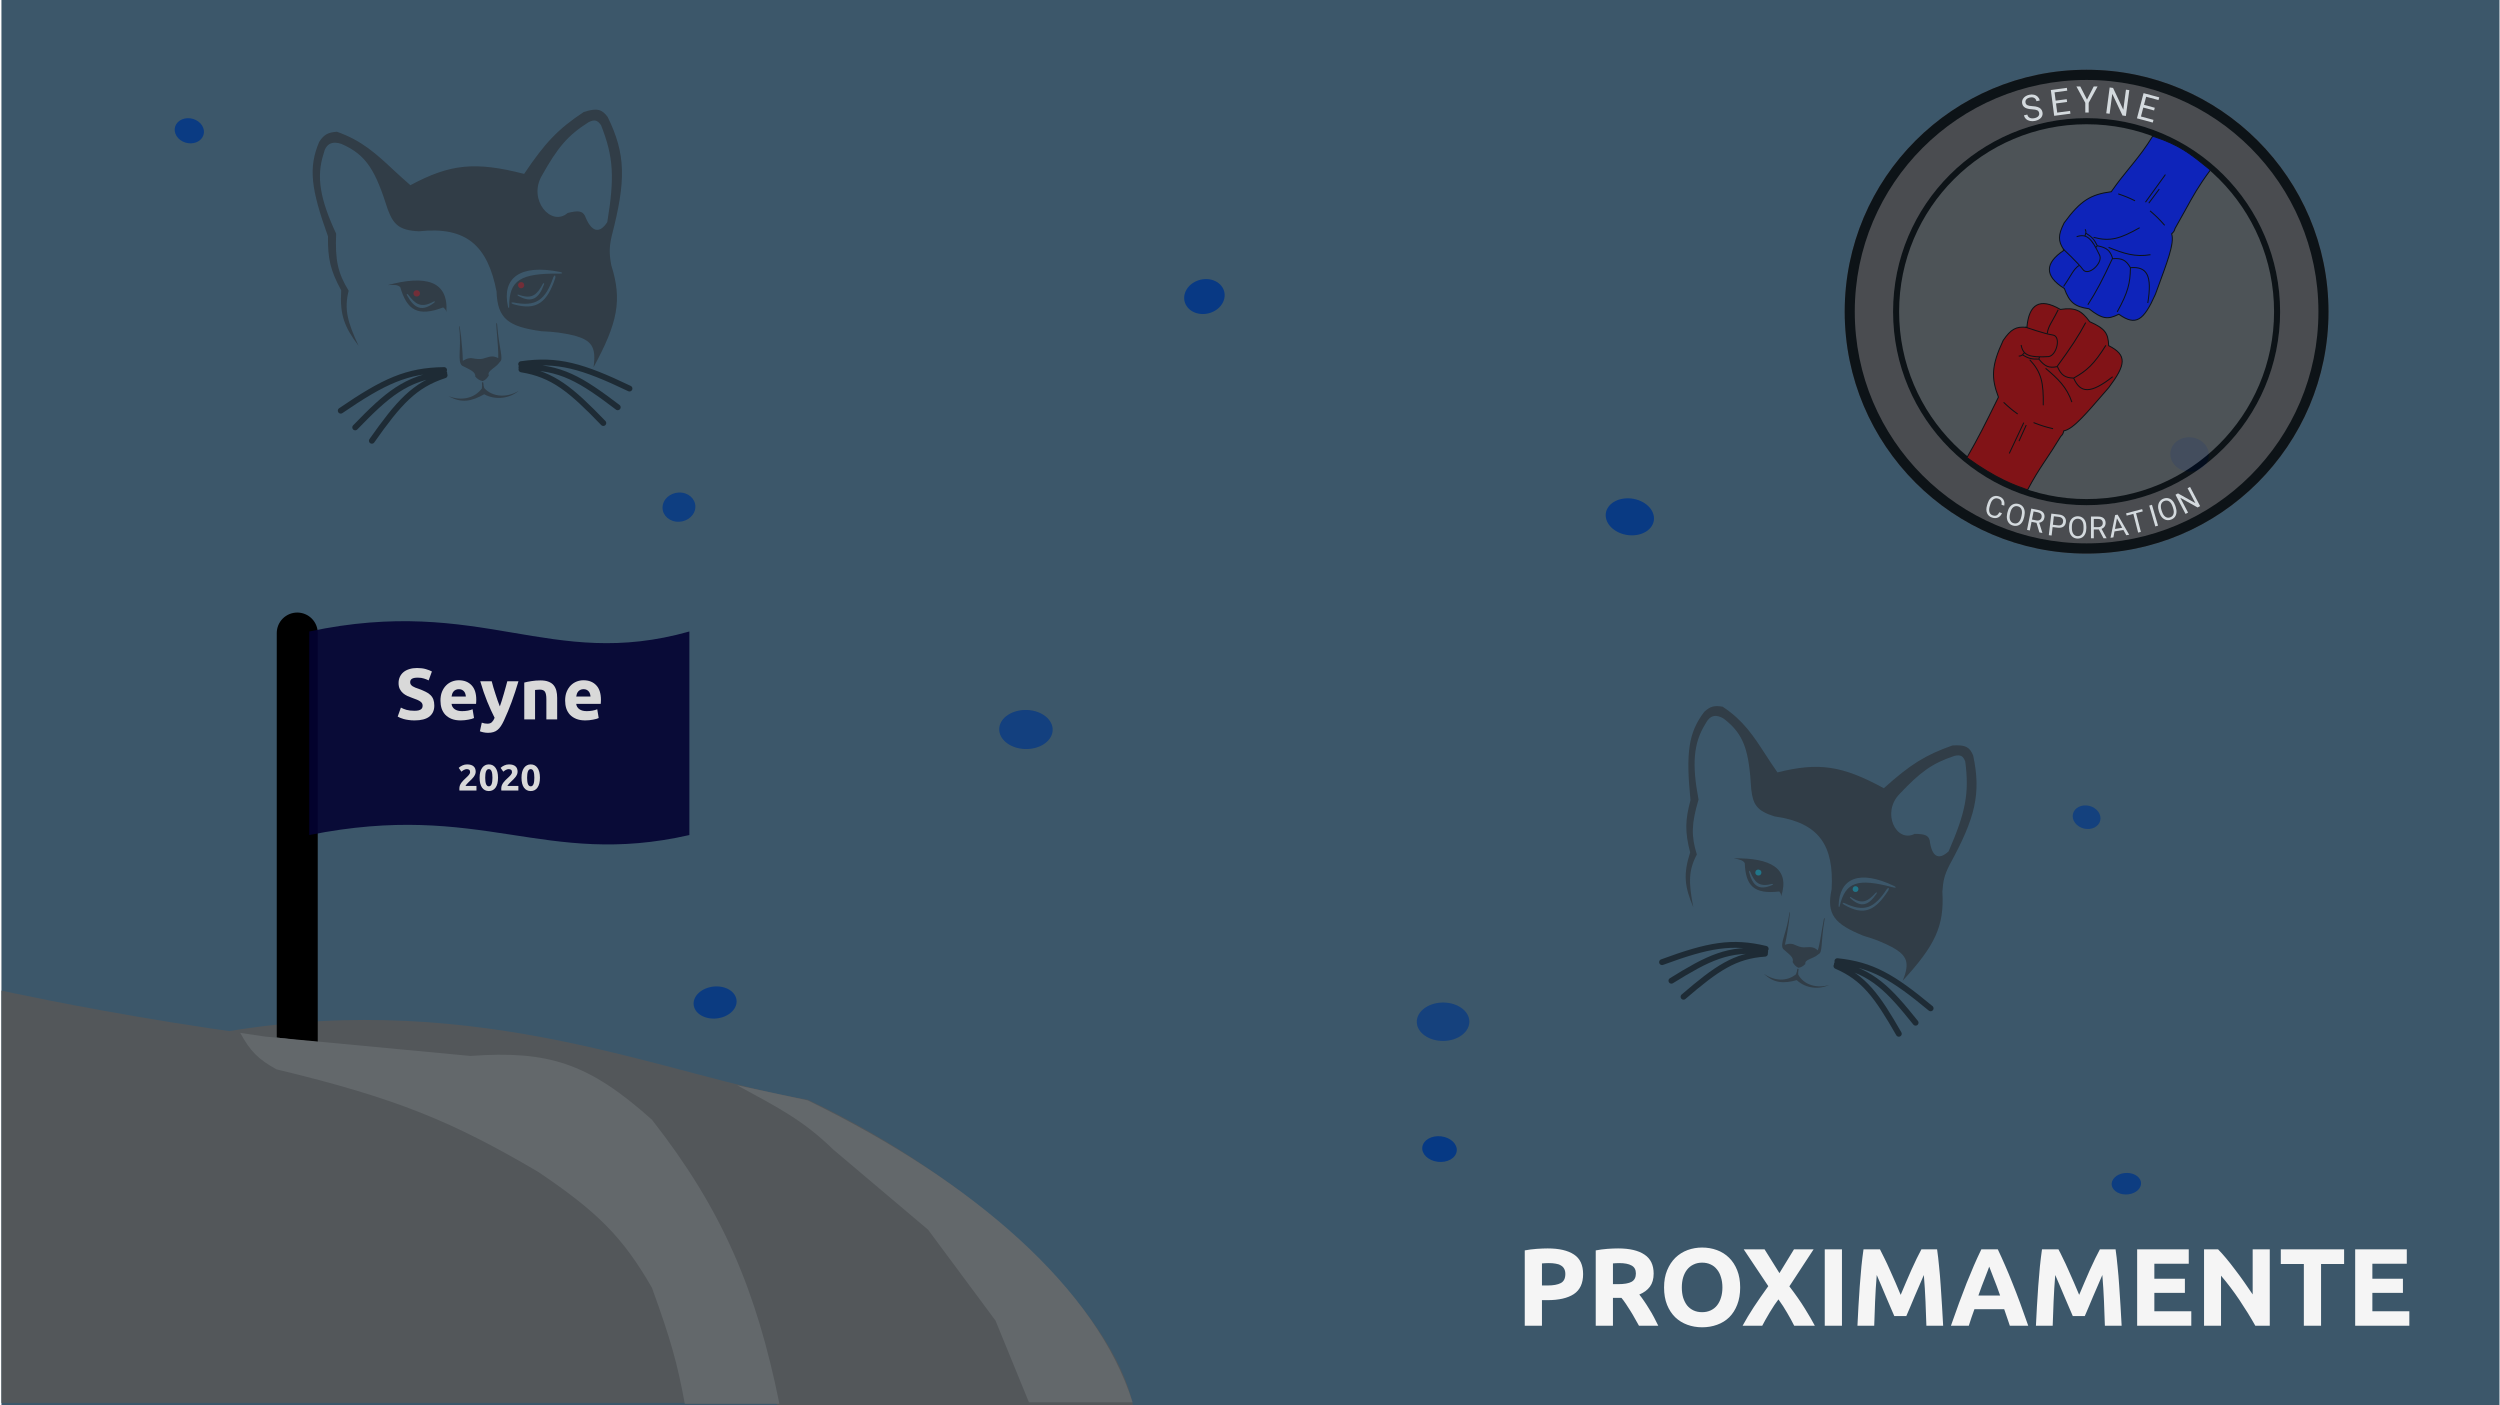 <svg width="1281" height="720" viewBox="0 0 1281 720" fill="none" xmlns="http://www.w3.org/2000/svg">
<g clip-path="url(#clip0)">
<rect width="1280" height="720" transform="translate(0.737)" fill="#3C576A"/>
<g opacity="0.91" filter="url(#filter0_d)">
<ellipse rx="6.928" ry="7.072" transform="matrix(-0.533 -0.846 0.924 -0.381 97.009 63.008)" fill="#053885"/>
</g>
<g opacity="0.95" filter="url(#filter1_d)">
<ellipse rx="9.537" ry="9.849" transform="matrix(-0.499 0.866 -0.936 -0.353 617.146 147.954)" fill="#053885"/>
</g>
<g opacity="0.86" filter="url(#filter2_d)">
<ellipse rx="8.871" ry="9.828" transform="matrix(0.15 0.989 -0.995 0.099 1121.94 228.87)" fill="#053885"/>
</g>
<g opacity="0.83" filter="url(#filter3_d)">
<ellipse rx="7.58" ry="8.342" transform="matrix(0.213 -0.977 0.99 0.141 347.897 255.861)" fill="#053885"/>
</g>
<g opacity="0.75" filter="url(#filter4_d)">
<ellipse rx="13.698" ry="10.018" transform="matrix(0.999 0.042 -0.065 0.998 525.691 369.795)" fill="#053885"/>
</g>
<g opacity="0.94" filter="url(#filter5_d)">
<ellipse rx="12.136" ry="9.803" transform="matrix(0.912 0.409 -0.565 0.825 835.13 260.823)" fill="#053885"/>
</g>
<g opacity="0.88" filter="url(#filter6_d)">
<ellipse rx="10.922" ry="8.391" transform="matrix(-0.959 0.283 -0.41 -0.912 366.417 509.682)" fill="#053885"/>
</g>
<g opacity="0.71" filter="url(#filter7_d)">
<ellipse rx="13.472" ry="9.842" transform="matrix(1 -0.014 0.022 1 739.427 519.54)" fill="#053885"/>
</g>
<g opacity="0.73" filter="url(#filter8_d)">
<ellipse rx="6.623" ry="6.594" transform="matrix(0.596 0.803 -0.899 0.437 1069.17 414.738)" fill="#053885"/>
</g>
<g opacity="0.74" filter="url(#filter9_d)">
<ellipse rx="10.554" ry="9.735" transform="matrix(0.744 0.669 -0.808 0.589 371.086 661.524)" fill="#053885"/>
</g>
<g opacity="0.98" filter="url(#filter10_d)">
<ellipse rx="8.778" ry="6.712" transform="matrix(-0.963 -0.268 0.391 -0.92 737.609 584.789)" fill="#053885"/>
</g>
<g opacity="0.85" filter="url(#filter11_d)">
<ellipse rx="7.517" ry="5.55" transform="matrix(-0.992 0.127 -0.192 -0.981 1089.55 602.529)" fill="#053885"/>
</g>
<path d="M413.943 563.521C343.099 551.844 247.344 506.69 116.555 528.488C248.901 596.218 313.516 613.345 398.373 720L580.543 720C570.422 672.511 502.812 605.634 413.943 563.521Z" fill="#53575A"/>
<path d="M152.311 324.369L152.311 578.216" stroke="black" stroke-width="21" stroke-linecap="round"/>
<path d="M0.737 507.566C0.737 507.566 147.885 540.316 260.566 540.316C368.203 540.316 399.444 718.872 399.444 718.872H0.737V507.566Z" fill="#53575A"/>
<path d="M399.371 719.313H350.889C347.252 699.336 343.779 686.551 334.055 659.841C318.88 633.466 305.679 620.659 275.8 600.491C232.159 574.852 203.69 562.822 141.695 547.936C132.395 542.816 128.304 538.751 123.106 529.258L136.001 531.162L240.97 541.065C281 538.205 301.548 544.65 334.055 573.744C370.35 620.057 387.611 661.267 399.371 719.313Z" fill="#63686B"/>
<path d="M353.237 323.573C281.755 343.778 246.953 304.788 158.465 323.573L158.465 427.879C246.953 410.083 278.588 444.854 353.237 427.879V323.573Z" fill="#040332" fill-opacity="0.9"/>
<path d="M212.396 364.203C213.213 364.203 213.882 364.141 214.402 364.017C214.947 363.869 215.38 363.683 215.702 363.46C216.024 363.213 216.247 362.928 216.371 362.606C216.495 362.284 216.556 361.925 216.556 361.529C216.556 360.687 216.16 359.993 215.368 359.449C214.575 358.879 213.213 358.272 211.282 357.629C210.44 357.331 209.598 356.997 208.756 356.626C207.914 356.23 207.159 355.747 206.49 355.177C205.822 354.583 205.277 353.877 204.856 353.06C204.435 352.218 204.225 351.203 204.225 350.014C204.225 348.825 204.447 347.761 204.893 346.82C205.339 345.854 205.97 345.037 206.787 344.368C207.605 343.7 208.595 343.192 209.759 342.845C210.923 342.474 212.235 342.288 213.696 342.288C215.43 342.288 216.928 342.474 218.191 342.845C219.454 343.217 220.494 343.625 221.311 344.071L219.639 348.64C218.921 348.268 218.117 347.946 217.225 347.674C216.358 347.377 215.306 347.228 214.068 347.228C212.681 347.228 211.678 347.426 211.059 347.823C210.465 348.194 210.168 348.776 210.168 349.568C210.168 350.039 210.279 350.435 210.502 350.757C210.725 351.079 211.034 351.376 211.431 351.648C211.852 351.896 212.322 352.131 212.842 352.354C213.387 352.552 213.981 352.763 214.625 352.986C215.962 353.481 217.126 353.976 218.117 354.471C219.107 354.942 219.924 355.499 220.568 356.143C221.237 356.787 221.732 357.542 222.054 358.409C222.376 359.275 222.537 360.328 222.537 361.566C222.537 363.968 221.695 365.838 220.011 367.175C218.327 368.487 215.789 369.143 212.396 369.143C211.257 369.143 210.23 369.069 209.313 368.92C208.397 368.797 207.58 368.636 206.862 368.438C206.168 368.24 205.562 368.029 205.042 367.806C204.546 367.583 204.125 367.373 203.779 367.175L205.413 362.569C206.181 362.99 207.122 363.374 208.236 363.72C209.375 364.042 210.762 364.203 212.396 364.203Z" fill="#D9D9D9"/>
<path d="M225.695 359.003C225.695 357.27 225.955 355.759 226.475 354.471C227.02 353.159 227.726 352.069 228.592 351.203C229.459 350.336 230.45 349.68 231.564 349.234C232.703 348.788 233.867 348.565 235.055 348.565C237.829 348.565 240.02 349.42 241.63 351.128C243.24 352.812 244.044 355.301 244.044 358.594C244.044 358.916 244.032 359.275 244.007 359.672C243.982 360.043 243.958 360.377 243.933 360.674H231.378C231.502 361.814 232.034 362.717 232.975 363.386C233.916 364.055 235.179 364.389 236.764 364.389C237.779 364.389 238.77 364.302 239.736 364.129C240.726 363.931 241.531 363.696 242.15 363.423L242.893 367.918C242.596 368.066 242.2 368.215 241.704 368.363C241.209 368.512 240.652 368.636 240.033 368.735C239.439 368.859 238.795 368.958 238.101 369.032C237.408 369.106 236.715 369.143 236.021 369.143C234.263 369.143 232.728 368.883 231.415 368.363C230.128 367.843 229.05 367.138 228.184 366.246C227.342 365.33 226.71 364.253 226.289 363.015C225.893 361.776 225.695 360.439 225.695 359.003ZM238.696 356.886C238.671 356.415 238.584 355.957 238.436 355.511C238.312 355.066 238.101 354.669 237.804 354.323C237.532 353.976 237.173 353.691 236.727 353.468C236.306 353.246 235.774 353.134 235.13 353.134C234.511 353.134 233.978 353.246 233.533 353.468C233.087 353.667 232.715 353.939 232.418 354.286C232.121 354.632 231.886 355.041 231.712 355.511C231.564 355.957 231.452 356.415 231.378 356.886H238.696Z" fill="#D9D9D9"/>
<path d="M265.662 349.085C264.547 352.849 263.384 356.378 262.17 359.672C260.957 362.965 259.632 366.159 258.196 369.255C257.676 370.369 257.156 371.31 256.636 372.078C256.116 372.87 255.546 373.514 254.927 374.009C254.308 374.529 253.602 374.901 252.81 375.124C252.042 375.371 251.138 375.495 250.098 375.495C249.232 375.495 248.427 375.408 247.684 375.235C246.966 375.086 246.372 374.913 245.901 374.715L246.867 370.295C247.436 370.493 247.944 370.629 248.39 370.703C248.835 370.778 249.306 370.815 249.801 370.815C250.792 370.815 251.547 370.542 252.067 369.998C252.612 369.478 253.07 368.747 253.441 367.806C252.178 365.33 250.916 362.556 249.653 359.486C248.39 356.39 247.201 352.924 246.087 349.085H251.956C252.203 350.051 252.488 351.104 252.81 352.243C253.157 353.357 253.516 354.496 253.887 355.66C254.258 356.799 254.63 357.913 255.001 359.003C255.398 360.093 255.769 361.083 256.116 361.975C256.438 361.083 256.772 360.093 257.119 359.003C257.465 357.913 257.8 356.799 258.122 355.66C258.468 354.496 258.79 353.357 259.087 352.243C259.409 351.104 259.694 350.051 259.942 349.085H265.662Z" fill="#D9D9D9"/>
<path d="M268.629 349.754C269.57 349.482 270.783 349.234 272.269 349.011C273.755 348.764 275.315 348.64 276.949 348.64C278.608 348.64 279.982 348.863 281.072 349.308C282.186 349.729 283.065 350.336 283.709 351.128C284.353 351.921 284.811 352.862 285.084 353.951C285.356 355.041 285.492 356.254 285.492 357.591V368.623H279.958V358.26C279.958 356.477 279.722 355.214 279.252 354.471C278.781 353.728 277.902 353.357 276.615 353.357C276.219 353.357 275.798 353.382 275.352 353.431C274.906 353.456 274.51 353.493 274.163 353.543V368.623H268.629V349.754Z" fill="#D9D9D9"/>
<path d="M289.573 359.003C289.573 357.27 289.833 355.759 290.353 354.471C290.898 353.159 291.604 352.069 292.47 351.203C293.337 350.336 294.328 349.68 295.442 349.234C296.581 348.788 297.745 348.565 298.934 348.565C301.707 348.565 303.898 349.42 305.508 351.128C307.118 352.812 307.922 355.301 307.922 358.594C307.922 358.916 307.91 359.275 307.885 359.672C307.861 360.043 307.836 360.377 307.811 360.674H295.256C295.38 361.814 295.912 362.717 296.853 363.386C297.794 364.055 299.057 364.389 300.642 364.389C301.657 364.389 302.648 364.302 303.614 364.129C304.604 363.931 305.409 363.696 306.028 363.423L306.771 367.918C306.474 368.066 306.078 368.215 305.582 368.363C305.087 368.512 304.53 368.636 303.911 368.735C303.317 368.859 302.673 368.958 301.979 369.032C301.286 369.106 300.593 369.143 299.899 369.143C298.141 369.143 296.606 368.883 295.293 368.363C294.006 367.843 292.929 367.138 292.062 366.246C291.22 365.33 290.588 364.253 290.167 363.015C289.771 361.776 289.573 360.439 289.573 359.003ZM302.574 356.886C302.549 356.415 302.462 355.957 302.314 355.511C302.19 355.066 301.979 354.669 301.682 354.323C301.41 353.976 301.051 353.691 300.605 353.468C300.184 353.246 299.652 353.134 299.008 353.134C298.389 353.134 297.856 353.246 297.411 353.468C296.965 353.667 296.593 353.939 296.296 354.286C295.999 354.632 295.764 355.041 295.591 355.511C295.442 355.957 295.331 356.415 295.256 356.886H302.574Z" fill="#D9D9D9"/>
<path d="M243.744 395.421C243.744 395.899 243.65 396.359 243.461 396.799C243.272 397.24 243.027 397.668 242.725 398.083C242.422 398.486 242.082 398.877 241.705 399.254C241.327 399.632 240.956 399.991 240.59 400.331C240.402 400.507 240.194 400.709 239.967 400.935C239.753 401.149 239.545 401.37 239.344 401.596C239.143 401.823 238.96 402.037 238.796 402.238C238.645 402.427 238.551 402.585 238.513 402.71H244.141V405.071H235.416C235.391 404.933 235.378 404.756 235.378 404.542C235.378 404.328 235.378 404.177 235.378 404.089C235.378 403.485 235.472 402.931 235.661 402.427C235.863 401.924 236.121 401.458 236.436 401.03C236.75 400.589 237.103 400.18 237.493 399.802C237.896 399.424 238.293 399.047 238.683 398.669C238.985 398.379 239.268 398.109 239.533 397.857C239.797 397.592 240.03 397.341 240.232 397.101C240.433 396.85 240.59 396.604 240.704 396.365C240.817 396.113 240.874 395.861 240.874 395.609C240.874 395.055 240.716 394.665 240.402 394.438C240.087 394.212 239.697 394.099 239.231 394.099C238.891 394.099 238.57 394.155 238.268 394.269C237.978 394.369 237.707 394.495 237.455 394.646C237.216 394.785 237.008 394.93 236.832 395.081C236.656 395.219 236.524 395.332 236.436 395.421L235.038 393.456C235.592 392.94 236.234 392.518 236.964 392.191C237.707 391.851 238.5 391.681 239.344 391.681C240.112 391.681 240.773 391.769 241.327 391.946C241.881 392.122 242.334 392.374 242.687 392.701C243.052 393.016 243.316 393.406 243.48 393.872C243.656 394.325 243.744 394.841 243.744 395.421Z" fill="#D9D9D9"/>
<path d="M255.196 398.499C255.196 400.702 254.774 402.396 253.931 403.579C253.1 404.75 251.948 405.336 250.474 405.336C249.001 405.336 247.843 404.75 246.999 403.579C246.169 402.396 245.753 400.702 245.753 398.499C245.753 397.404 245.86 396.434 246.074 395.591C246.301 394.747 246.622 394.036 247.037 393.456C247.453 392.877 247.95 392.437 248.529 392.134C249.108 391.832 249.757 391.681 250.474 391.681C251.948 391.681 253.1 392.273 253.931 393.456C254.774 394.627 255.196 396.308 255.196 398.499ZM252.325 398.499C252.325 397.844 252.294 397.252 252.231 396.724C252.168 396.182 252.067 395.716 251.929 395.326C251.79 394.936 251.601 394.634 251.362 394.42C251.123 394.206 250.827 394.099 250.474 394.099C250.122 394.099 249.826 394.206 249.587 394.42C249.36 394.634 249.171 394.936 249.02 395.326C248.882 395.716 248.781 396.182 248.718 396.724C248.655 397.252 248.624 397.844 248.624 398.499C248.624 399.154 248.655 399.752 248.718 400.293C248.781 400.834 248.882 401.3 249.02 401.691C249.171 402.081 249.36 402.383 249.587 402.597C249.826 402.811 250.122 402.918 250.474 402.918C250.827 402.918 251.123 402.811 251.362 402.597C251.601 402.383 251.79 402.081 251.929 401.691C252.067 401.3 252.168 400.834 252.231 400.293C252.294 399.752 252.325 399.154 252.325 398.499Z" fill="#D9D9D9"/>
<path d="M265.212 395.421C265.212 395.899 265.118 396.359 264.929 396.799C264.74 397.24 264.494 397.668 264.192 398.083C263.89 398.486 263.55 398.877 263.172 399.254C262.795 399.632 262.423 399.991 262.058 400.331C261.869 400.507 261.662 400.709 261.435 400.935C261.221 401.149 261.013 401.37 260.812 401.596C260.61 401.823 260.428 402.037 260.264 402.238C260.113 402.427 260.019 402.585 259.981 402.71H265.609V405.071H256.883C256.858 404.933 256.846 404.756 256.846 404.542C256.846 404.328 256.846 404.177 256.846 404.089C256.846 403.485 256.94 402.931 257.129 402.427C257.33 401.924 257.589 401.458 257.903 401.03C258.218 400.589 258.571 400.18 258.961 399.802C259.364 399.424 259.76 399.047 260.151 398.669C260.453 398.379 260.736 398.109 261.001 397.857C261.265 397.592 261.498 397.341 261.699 397.101C261.901 396.85 262.058 396.604 262.171 396.365C262.285 396.113 262.341 395.861 262.341 395.609C262.341 395.055 262.184 394.665 261.869 394.438C261.555 394.212 261.164 394.099 260.698 394.099C260.358 394.099 260.037 394.155 259.735 394.269C259.446 394.369 259.175 394.495 258.923 394.646C258.684 394.785 258.476 394.93 258.3 395.081C258.124 395.219 257.991 395.332 257.903 395.421L256.506 393.456C257.06 392.94 257.702 392.518 258.432 392.191C259.175 391.851 259.968 391.681 260.812 391.681C261.58 391.681 262.241 391.769 262.795 391.946C263.349 392.122 263.802 392.374 264.154 392.701C264.52 393.016 264.784 393.406 264.948 393.872C265.124 394.325 265.212 394.841 265.212 395.421Z" fill="#D9D9D9"/>
<path d="M276.664 398.499C276.664 400.702 276.242 402.396 275.398 403.579C274.567 404.75 273.415 405.336 271.942 405.336C270.469 405.336 269.311 404.75 268.467 403.579C267.636 402.396 267.221 400.702 267.221 398.499C267.221 397.404 267.328 396.434 267.542 395.591C267.768 394.747 268.089 394.036 268.505 393.456C268.92 392.877 269.418 392.437 269.997 392.134C270.576 391.832 271.224 391.681 271.942 391.681C273.415 391.681 274.567 392.273 275.398 393.456C276.242 394.627 276.664 396.308 276.664 398.499ZM273.793 398.499C273.793 397.844 273.761 397.252 273.699 396.724C273.636 396.182 273.535 395.716 273.396 395.326C273.258 394.936 273.069 394.634 272.83 394.42C272.591 394.206 272.295 394.099 271.942 394.099C271.59 394.099 271.294 394.206 271.055 394.42C270.828 394.634 270.639 394.936 270.488 395.326C270.349 395.716 270.249 396.182 270.186 396.724C270.123 397.252 270.091 397.844 270.091 398.499C270.091 399.154 270.123 399.752 270.186 400.293C270.249 400.834 270.349 401.3 270.488 401.691C270.639 402.081 270.828 402.383 271.055 402.597C271.294 402.811 271.59 402.918 271.942 402.918C272.295 402.918 272.591 402.811 272.83 402.597C273.069 402.383 273.258 402.081 273.396 401.691C273.535 401.3 273.636 400.834 273.699 400.293C273.761 399.752 273.793 399.154 273.793 398.499Z" fill="#D9D9D9"/>
<path d="M580.329 718.52H527.222L510.106 676.678L475.549 630.101L426.968 589.033C411.531 574.033 399.354 567.891 377.691 556.087L413.856 563.834C499.927 605.83 562.048 660.632 580.329 718.52Z" fill="#63686B"/>
<g filter="url(#filter12_d)">
<path d="M789.038 634.692C794.878 634.692 799.362 635.728 802.489 637.801C805.617 639.835 807.181 643.189 807.181 647.861C807.181 652.571 805.598 655.981 802.433 658.091C799.268 660.164 794.746 661.2 788.868 661.2H786.099V674.313H777.281V635.709C779.203 635.332 781.238 635.069 783.386 634.918C785.533 634.767 787.417 634.692 789.038 634.692ZM789.603 642.209C788.962 642.209 788.322 642.228 787.681 642.266C787.078 642.303 786.551 642.341 786.099 642.379V653.683H788.868C791.92 653.683 794.219 653.268 795.764 652.439C797.308 651.61 798.081 650.065 798.081 647.805C798.081 646.712 797.874 645.808 797.459 645.092C797.082 644.376 796.517 643.811 795.764 643.396C795.048 642.944 794.162 642.642 793.107 642.492C792.052 642.303 790.884 642.209 789.603 642.209ZM825.129 634.692C831.007 634.692 835.51 635.747 838.637 637.857C841.765 639.929 843.329 643.17 843.329 647.579C843.329 650.329 842.688 652.571 841.407 654.305C840.163 656 838.355 657.338 835.981 658.317C836.772 659.297 837.601 660.428 838.468 661.709C839.334 662.952 840.182 664.271 841.011 665.665C841.878 667.022 842.707 668.453 843.498 669.961C844.289 671.43 845.024 672.881 845.702 674.313H835.811C835.095 673.032 834.361 671.732 833.607 670.413C832.891 669.094 832.138 667.813 831.346 666.569C830.593 665.326 829.839 664.158 829.085 663.065C828.332 661.935 827.578 660.917 826.825 660.013H822.473V674.313H813.655V635.709C815.577 635.332 817.555 635.069 819.59 634.918C821.662 634.767 823.509 634.692 825.129 634.692ZM825.638 642.209C824.997 642.209 824.413 642.228 823.886 642.266C823.396 642.303 822.925 642.341 822.473 642.379V653.005H824.959C828.275 653.005 830.649 652.59 832.081 651.761C833.513 650.932 834.229 649.519 834.229 647.522C834.229 645.6 833.494 644.244 832.024 643.453C830.593 642.624 828.464 642.209 825.638 642.209ZM857.765 654.7C857.765 656.622 857.991 658.355 858.443 659.9C858.933 661.445 859.611 662.783 860.478 663.913C861.382 665.006 862.475 665.854 863.756 666.456C865.037 667.059 866.507 667.361 868.164 667.361C869.785 667.361 871.235 667.059 872.517 666.456C873.835 665.854 874.928 665.006 875.795 663.913C876.699 662.783 877.377 661.445 877.829 659.9C878.319 658.355 878.564 656.622 878.564 654.7C878.564 652.778 878.319 651.045 877.829 649.5C877.377 647.918 876.699 646.58 875.795 645.487C874.928 644.357 873.835 643.49 872.517 642.887C871.235 642.284 869.785 641.983 868.164 641.983C866.507 641.983 865.037 642.303 863.756 642.944C862.475 643.547 861.382 644.413 860.478 645.544C859.611 646.637 858.933 647.974 858.443 649.557C857.991 651.102 857.765 652.816 857.765 654.7ZM887.664 654.7C887.664 658.054 887.155 661.012 886.138 663.574C885.158 666.098 883.802 668.227 882.068 669.961C880.335 671.656 878.263 672.937 875.851 673.804C873.477 674.671 870.915 675.104 868.164 675.104C865.489 675.104 862.965 674.671 860.591 673.804C858.217 672.937 856.144 671.656 854.373 669.961C852.602 668.227 851.208 666.098 850.191 663.574C849.174 661.012 848.665 658.054 848.665 654.7C848.665 651.347 849.192 648.408 850.247 645.883C851.303 643.321 852.716 641.173 854.487 639.44C856.295 637.706 858.368 636.406 860.704 635.54C863.078 634.673 865.565 634.24 868.164 634.24C870.84 634.24 873.364 634.673 875.738 635.54C878.112 636.406 880.184 637.706 881.955 639.44C883.726 641.173 885.121 643.321 886.138 645.883C887.155 648.408 887.664 651.347 887.664 654.7ZM915.356 674.313C914.264 672.127 913.058 669.923 911.739 667.7C910.458 665.439 908.97 663.141 907.274 660.804C906.746 661.483 906.068 662.425 905.239 663.63C904.448 664.836 903.638 666.117 902.809 667.474C902.018 668.83 901.264 670.13 900.548 671.374C899.832 672.617 899.305 673.597 898.965 674.313H888.905C890.563 671.261 892.484 668.058 894.67 664.704C896.893 661.351 899.361 657.79 902.074 654.022L889.47 635.144H900.152L907.783 647.352L915.243 635.144H925.304L912.869 654.135C916.035 658.242 918.691 662.048 920.839 665.552C922.987 669.019 924.682 671.939 925.926 674.313H915.356ZM931.002 635.144H939.819V674.313H931.002V635.144ZM959.285 635.144C959.963 636.388 960.735 637.932 961.602 639.779C962.506 641.587 963.43 643.566 964.372 645.713C965.351 647.823 966.312 649.99 967.254 652.213C968.196 654.436 969.082 656.528 969.911 658.487C970.74 656.528 971.625 654.436 972.567 652.213C973.509 649.99 974.451 647.823 975.393 645.713C976.373 643.566 977.296 641.587 978.163 639.779C979.067 637.932 979.858 636.388 980.536 635.144H988.562C988.939 637.744 989.278 640.664 989.58 643.905C989.919 647.108 990.201 650.461 990.427 653.965C990.691 657.432 990.917 660.917 991.106 664.422C991.332 667.926 991.52 671.223 991.671 674.313H983.08C982.967 670.507 982.816 666.362 982.628 661.878C982.439 657.394 982.157 652.873 981.78 648.313C981.102 649.896 980.348 651.648 979.519 653.57C978.69 655.491 977.861 657.413 977.032 659.335C976.241 661.257 975.468 663.103 974.715 664.874C973.961 666.607 973.321 668.095 972.793 669.339H966.632C966.105 668.095 965.464 666.607 964.711 664.874C963.957 663.103 963.166 661.257 962.337 659.335C961.546 657.413 960.735 655.491 959.906 653.57C959.077 651.648 958.324 649.896 957.646 648.313C957.269 652.873 956.986 657.394 956.798 661.878C956.609 666.362 956.459 670.507 956.346 674.313H947.755C947.905 671.223 948.075 667.926 948.263 664.422C948.489 660.917 948.715 657.432 948.941 653.965C949.205 650.461 949.488 647.108 949.789 643.905C950.128 640.664 950.486 637.744 950.863 635.144H959.285ZM1025.84 674.313C1025.42 672.956 1024.95 671.562 1024.42 670.13C1023.93 668.698 1023.44 667.267 1022.95 665.835H1007.69C1007.2 667.267 1006.69 668.698 1006.17 670.13C1005.68 671.562 1005.22 672.956 1004.81 674.313H995.653C997.123 670.093 998.517 666.193 999.836 662.613C1001.15 659.033 1002.44 655.661 1003.68 652.496C1004.96 649.331 1006.2 646.335 1007.41 643.509C1008.65 640.645 1009.93 637.857 1011.25 635.144H1019.67C1020.96 637.857 1022.22 640.645 1023.46 643.509C1024.7 646.335 1025.95 649.331 1027.19 652.496C1028.47 655.661 1029.77 659.033 1031.09 662.613C1032.41 666.193 1033.8 670.093 1035.27 674.313H1025.84ZM1015.27 644.018C1015.08 644.583 1014.79 645.355 1014.42 646.335C1014.04 647.315 1013.61 648.445 1013.12 649.726C1012.63 651.007 1012.08 652.42 1011.48 653.965C1010.91 655.51 1010.33 657.131 1009.73 658.826H1020.86C1020.26 657.131 1019.67 655.51 1019.11 653.965C1018.54 652.42 1018 651.007 1017.47 649.726C1016.98 648.445 1016.55 647.315 1016.17 646.335C1015.79 645.355 1015.49 644.583 1015.27 644.018ZM1050.74 635.144C1051.42 636.388 1052.19 637.932 1053.06 639.779C1053.97 641.587 1054.89 643.566 1055.83 645.713C1056.81 647.823 1057.77 649.99 1058.71 652.213C1059.66 654.436 1060.54 656.528 1061.37 658.487C1062.2 656.528 1063.08 654.436 1064.03 652.213C1064.97 649.99 1065.91 647.823 1066.85 645.713C1067.83 643.566 1068.76 641.587 1069.62 639.779C1070.53 637.932 1071.32 636.388 1072 635.144H1080.02C1080.4 637.744 1080.74 640.664 1081.04 643.905C1081.38 647.108 1081.66 650.461 1081.89 653.965C1082.15 657.432 1082.38 660.917 1082.57 664.422C1082.79 667.926 1082.98 671.223 1083.13 674.313H1074.54C1074.43 670.507 1074.28 666.362 1074.09 661.878C1073.9 657.394 1073.62 652.873 1073.24 648.313C1072.56 649.896 1071.81 651.648 1070.98 653.57C1070.15 655.491 1069.32 657.413 1068.49 659.335C1067.7 661.257 1066.93 663.103 1066.17 664.874C1065.42 666.607 1064.78 668.095 1064.25 669.339H1058.09C1057.56 668.095 1056.92 666.607 1056.17 664.874C1055.42 663.103 1054.63 661.257 1053.8 659.335C1053 657.413 1052.19 655.491 1051.37 653.57C1050.54 651.648 1049.78 649.896 1049.1 648.313C1048.73 652.873 1048.45 657.394 1048.26 661.878C1048.07 666.362 1047.92 670.507 1047.8 674.313H1039.21C1039.36 671.223 1039.53 667.926 1039.72 664.422C1039.95 660.917 1040.17 657.432 1040.4 653.965C1040.66 650.461 1040.95 647.108 1041.25 643.905C1041.59 640.664 1041.95 637.744 1042.32 635.144H1050.74ZM1091.07 674.313V635.144H1117.52V642.548H1099.89V650.235H1115.54V657.47H1099.89V666.909H1118.82V674.313H1091.07ZM1151.63 674.313C1149.1 669.829 1146.37 665.401 1143.43 661.03C1140.49 656.66 1137.37 652.534 1134.05 648.652V674.313H1125.35V635.144H1132.52C1133.77 636.388 1135.14 637.914 1136.65 639.722C1138.16 641.531 1139.68 643.471 1141.23 645.544C1142.81 647.579 1144.37 649.708 1145.92 651.931C1147.46 654.116 1148.91 656.226 1150.27 658.261V635.144H1159.03V674.313H1151.63ZM1197.12 635.144V642.661H1185.31V674.313H1176.49V642.661H1164.68V635.144H1197.12ZM1202.79 674.313V635.144H1229.24V642.548H1211.6V650.235H1227.26V657.47H1211.6V666.909H1230.54V674.313H1202.79Z" fill="#F5F5F5"/>
</g>
<g opacity="0.78">
<path d="M1193.12 159.696C1193.12 228.151 1137.63 283.645 1069.17 283.645C1000.71 283.645 945.221 228.151 945.221 159.696C945.221 91.24 1000.71 35.746 1069.17 35.746C1137.63 35.746 1193.12 91.24 1193.12 159.696Z" fill="#4E4949"/>
<path fill-rule="evenodd" clip-rule="evenodd" d="M1069.17 278.426C1134.83 278.426 1187.96 225.215 1187.96 159.696C1187.96 94.177 1134.83 40.965 1069.17 40.965C1003.51 40.965 950.383 94.177 950.383 159.696C950.383 225.215 1003.51 278.426 1069.17 278.426ZM1069.17 283.645C1137.63 283.645 1193.12 228.151 1193.12 159.696C1193.12 91.24 1137.63 35.746 1069.17 35.746C1000.71 35.746 945.221 91.24 945.221 159.696C945.221 228.151 1000.71 283.645 1069.17 283.645Z" fill="black"/>
<path d="M1168.33 159.696C1168.33 214.46 1123.93 258.855 1069.17 258.855C1014.41 258.855 970.01 214.46 970.01 159.696C970.01 104.931 1014.41 60.536 1069.17 60.536C1123.93 60.536 1168.33 104.931 1168.33 159.696Z" fill="#525252"/>
<path fill-rule="evenodd" clip-rule="evenodd" d="M1069.17 255.724C1122.26 255.724 1165.23 212.698 1165.23 159.696C1165.23 106.693 1122.26 63.667 1069.17 63.667C1016.08 63.667 973.108 106.693 973.108 159.696C973.108 212.698 1016.08 255.724 1069.17 255.724ZM1069.17 258.855C1123.93 258.855 1168.33 214.46 1168.33 159.696C1168.33 104.931 1123.93 60.536 1069.17 60.536C1014.41 60.536 970.01 104.931 970.01 159.696C970.01 214.46 1014.41 258.855 1069.17 258.855Z" fill="black"/>
<path d="M1114.48 117.078C1121.89 104.19 1124.29 98.307 1132.61 87.106C1122.35 78.812 1117.23 74.377 1103.04 69.758C1096.06 81.265 1089.71 86.853 1081.81 98.244C1071.46 99.593 1066.09 102.619 1057.66 114.203C1054.52 120.478 1054.45 123.564 1057.64 128.191C1047.67 134.792 1047.46 141.432 1057.78 147.826C1060.37 155.012 1063.2 157.19 1070.37 158.2C1077.2 163.549 1080 163.868 1085.68 161.006C1094.46 167.3 1098.43 164.174 1104.4 150.856C1110.3 134.778 1114.36 124.63 1112.74 119.813C1113.92 118.783 1114.19 118.176 1114.48 117.078Z" fill="#0116D1"/>
<path fill-rule="evenodd" clip-rule="evenodd" d="M1102.92 69.447L1103.11 69.51C1116.77 73.954 1122.06 78.238 1131.53 85.9C1131.94 86.228 1132.35 86.562 1132.77 86.903L1132.97 87.061L1132.82 87.263C1126.82 95.33 1123.91 100.625 1119.97 107.793C1118.45 110.555 1116.78 113.595 1114.72 117.179C1114.58 117.72 1114.43 118.166 1114.16 118.607C1113.91 119.023 1113.56 119.422 1113.04 119.896C1113.41 121.127 1113.44 122.654 1113.21 124.469C1112.96 126.369 1112.41 128.607 1111.64 131.187C1110.35 135.455 1108.42 140.688 1106.12 146.916C1105.64 148.216 1105.15 149.56 1104.64 150.947L1104.64 150.955L1104.63 150.963C1103.14 154.297 1101.77 157.004 1100.41 159.089C1099.05 161.172 1097.69 162.653 1096.23 163.511C1093.28 165.236 1090 164.394 1085.66 161.309C1082.87 162.699 1080.72 163.337 1078.41 162.939C1076.09 162.539 1073.66 161.098 1070.27 158.448C1066.7 157.941 1064.17 157.135 1062.2 155.532C1060.23 153.932 1058.86 151.563 1057.57 148.001C1052.44 144.81 1049.83 141.499 1049.84 138.085C1049.85 134.71 1052.43 131.382 1057.28 128.12C1055.77 125.879 1055.01 123.953 1055.02 121.813C1055.03 119.616 1055.86 117.23 1057.43 114.085L1057.44 114.066L1057.46 114.048C1061.68 108.247 1065.15 104.564 1068.88 102.165C1072.58 99.781 1076.52 98.678 1081.66 98C1085.04 93.131 1088.15 89.319 1091.13 85.654C1091.61 85.06 1092.09 84.47 1092.57 83.879C1096.01 79.623 1099.34 75.36 1102.82 69.622L1102.92 69.447ZM1103.15 70.07C1099.69 75.75 1096.38 79.991 1092.97 84.21C1092.49 84.801 1092.01 85.392 1091.52 85.987C1088.52 89.676 1085.41 93.497 1082.02 98.394L1081.95 98.488L1081.84 98.503C1076.69 99.175 1072.8 100.261 1069.15 102.606C1065.51 104.951 1062.08 108.568 1057.88 114.34C1056.32 117.46 1055.54 119.75 1055.53 121.816C1055.52 123.876 1056.27 125.752 1057.85 128.042L1058 128.262L1057.78 128.409C1052.81 131.702 1050.37 134.944 1050.36 138.087C1050.35 141.225 1052.77 144.416 1057.91 147.604L1057.99 147.651L1058.02 147.737C1059.31 151.313 1060.65 153.601 1062.52 155.126C1064.4 156.65 1066.84 157.439 1070.4 157.941L1070.47 157.951L1070.53 157.993C1073.94 160.666 1076.31 162.046 1078.5 162.425C1080.68 162.801 1082.74 162.196 1085.57 160.772L1085.7 160.703L1085.83 160.793C1090.21 163.928 1093.27 164.637 1095.97 163.06C1097.34 162.259 1098.64 160.854 1099.98 158.802C1101.31 156.753 1102.67 154.078 1104.16 150.756C1104.67 149.369 1105.16 148.027 1105.64 146.728C1107.94 140.5 1109.86 135.286 1111.14 131.035C1111.92 128.467 1112.45 126.26 1112.7 124.4C1112.94 122.538 1112.88 121.047 1112.5 119.897L1112.44 119.731L1112.57 119.616C1113.15 119.11 1113.49 118.721 1113.72 118.335C1113.95 117.95 1114.09 117.553 1114.23 117.011L1114.24 116.977L1114.26 116.947C1116.31 113.368 1117.99 110.327 1119.51 107.561C1123.42 100.44 1126.34 95.137 1132.26 87.152C1131.9 86.867 1131.55 86.585 1131.21 86.309C1121.8 78.693 1116.57 74.462 1103.15 70.07Z" fill="black"/>
<path fill-rule="evenodd" clip-rule="evenodd" d="M1099.13 103.44L1109.35 89.297L1109.77 89.605L1099.55 103.748L1099.13 103.44ZM1100.82 103.953L1106.21 96.732L1106.62 97.046L1101.23 104.267L1100.82 103.953ZM1093.89 103.134C1090.83 101.599 1088.94 100.831 1085.3 99.582L1085.46 99.088C1089.12 100.343 1091.04 101.119 1094.12 102.667L1093.89 103.134ZM1108.98 115.631C1106.36 112.588 1104.7 110.991 1101.53 108.245L1101.87 107.848C1105.05 110.607 1106.73 112.222 1109.37 115.288L1108.98 115.631ZM1084.02 122.382C1080.36 123.205 1076.9 123.015 1072.67 121.853L1072.8 121.35C1076.97 122.494 1080.35 122.673 1083.91 121.873C1087.48 121.07 1091.25 119.279 1096.23 116.451L1096.48 116.906C1091.5 119.738 1087.67 121.562 1084.02 122.382ZM1069.05 119.324C1069.1 118.985 1069.1 118.688 1069.05 118.394C1068.98 118.052 1068.85 117.73 1068.66 117.365L1068.2 117.61C1068.38 117.955 1068.49 118.223 1068.54 118.49C1068.59 118.751 1068.58 119.028 1068.51 119.393L1068.13 120.657C1067.93 120.607 1067.72 120.57 1067.51 120.544C1066.43 120.416 1065.28 120.601 1063.98 121.04L1064.15 121.535C1065.4 121.11 1066.48 120.946 1067.45 121.063C1068.42 121.179 1069.3 121.574 1070.17 122.302C1071.93 123.769 1073.6 126.568 1075.7 131.076C1076.03 131.99 1075.86 133.085 1075.35 134.189C1074.83 135.294 1073.98 136.373 1073 137.222C1072.02 138.074 1070.93 138.676 1069.94 138.854C1068.97 139.03 1068.13 138.794 1067.54 137.993C1066.22 136.174 1063.65 133.514 1061.42 131.32C1060.31 130.22 1059.27 129.233 1058.52 128.521C1058.14 128.165 1057.83 127.878 1057.62 127.679C1057.51 127.58 1057.43 127.503 1057.37 127.451L1057.31 127.392L1057.29 127.372C1057.29 127.371 1057.29 127.371 1057.11 127.564C1056.94 127.757 1056.94 127.757 1056.94 127.758L1056.94 127.759L1056.96 127.777L1057.03 127.836C1057.08 127.888 1057.17 127.965 1057.27 128.064C1057.48 128.261 1057.79 128.548 1058.17 128.903C1058.92 129.613 1059.95 130.597 1061.06 131.694C1063.29 133.892 1065.83 136.523 1067.13 138.302C1067.85 139.3 1068.92 139.57 1070.04 139.368C1071.14 139.168 1072.31 138.507 1073.33 137.619C1074.36 136.728 1075.26 135.592 1075.81 134.412C1076.36 133.236 1076.58 131.983 1076.18 130.885L1076.18 130.874L1076.17 130.864C1075.45 129.311 1074.77 127.947 1074.12 126.764L1074.19 126.831L1074.77 126.209C1077.09 126.682 1078.64 127.258 1079.77 128.2C1080.87 129.109 1081.59 130.383 1082.2 132.322L1082.17 132.372C1077.2 143.039 1073.9 149.394 1069.59 156.018L1070.02 156.304C1074.32 149.695 1077.62 143.357 1082.54 132.81L1082.56 132.809C1084.92 132.629 1086.58 132.812 1087.91 133.492C1089.23 134.163 1090.27 135.338 1091.36 137.23C1091.32 141.072 1091.03 144.168 1090.06 147.547C1089.09 150.95 1087.44 154.652 1084.63 159.694L1085.08 159.95C1087.9 154.892 1089.57 151.15 1090.56 147.692C1091.53 144.301 1091.82 141.194 1091.88 137.403C1093.87 137.258 1095.51 137.421 1096.83 137.935C1098.18 138.465 1099.2 139.374 1099.9 140.737C1100.6 142.108 1100.99 143.95 1101.05 146.349C1101.11 148.746 1100.85 151.682 1100.27 155.229L1100.78 155.314C1101.36 151.75 1101.63 148.778 1101.57 146.335C1101.5 143.894 1101.11 141.964 1100.36 140.497C1099.6 139.021 1098.49 138.024 1097.01 137.448C1095.59 136.889 1093.83 136.73 1091.76 136.888C1090.66 135.002 1089.57 133.752 1088.14 133.026C1086.73 132.304 1085.02 132.117 1082.72 132.274C1082.1 130.228 1081.32 128.814 1080.1 127.797C1078.87 126.769 1077.2 126.172 1074.85 125.694C1074.1 124.165 1073.4 123.021 1072.5 122.03C1071.62 121.047 1070.54 120.226 1069.05 119.324ZM1074.36 125.878C1073.63 124.395 1072.97 123.313 1072.12 122.382C1071.31 121.478 1070.31 120.706 1068.91 119.851L1068.63 120.804C1069.28 121.034 1069.9 121.396 1070.5 121.899C1071.65 122.857 1072.74 124.33 1073.9 126.377L1074.36 125.878ZM1080.53 126.506C1088.24 129.647 1094.09 131.563 1101.87 130.248L1101.96 130.763C1094.03 132.103 1088.06 130.137 1080.33 126.99L1080.53 126.506ZM1061.45 139.936C1062.53 138.246 1063.5 136.986 1065.03 135.878L1065.33 136.303C1063.88 137.354 1062.95 138.551 1061.89 140.219C1061.57 140.711 1061.25 141.244 1060.89 141.826C1060.04 143.217 1059.01 144.886 1057.59 146.923L1057.17 146.621C1058.58 144.598 1059.59 142.953 1060.44 141.566C1060.8 140.98 1061.13 140.439 1061.45 139.936Z" fill="black"/>
<path d="M1055.92 223.612C1048.23 236.326 1045.69 238.448 1038.92 251.002C1033.34 249.007 1023.4 245.782 1007.85 234.489C1014.55 222.812 1017.85 215.938 1024.01 203.493C1020.27 193.651 1020.35 187.433 1026.42 174.432C1030.39 168.654 1033.04 167.123 1038.59 167.765C1039.6 155.763 1045.27 152.415 1055.74 158.557C1063.23 157.454 1066.47 158.936 1070.75 164.83C1078.65 168.37 1080.26 170.701 1080.47 177.118C1090.12 181.943 1089.28 186.958 1080.53 198.593C1069.34 211.481 1062.44 219.919 1057.48 220.766C1057.14 222.3 1056.74 222.833 1055.92 223.612Z" fill="#950000"/>
<path fill-rule="evenodd" clip-rule="evenodd" d="M1007.51 234.562L1007.7 234.7C1022.5 245.452 1032.24 248.908 1037.96 250.94C1038.26 251.047 1038.55 251.149 1038.83 251.248L1039.04 251.323L1039.14 251.127C1042.53 244.858 1044.85 241.196 1047.29 237.512C1047.72 236.862 1048.15 236.211 1048.6 235.545C1050.67 232.439 1052.96 229.002 1056.13 223.778C1056.53 223.393 1056.85 223.049 1057.1 222.604C1057.35 222.183 1057.53 221.683 1057.69 220.991C1058.94 220.739 1060.28 220.041 1061.75 218.968C1063.29 217.844 1064.97 216.296 1066.85 214.378C1069.95 211.207 1073.59 207.004 1077.92 202C1078.82 200.956 1079.76 199.877 1080.72 198.765L1080.73 198.758L1080.73 198.751C1082.93 195.838 1084.63 193.331 1085.8 191.131C1086.97 188.933 1087.61 187.023 1087.66 185.309C1087.76 181.867 1085.47 179.354 1080.72 176.954C1080.61 173.812 1080.14 171.598 1078.7 169.734C1077.25 167.862 1074.84 166.378 1070.92 164.62C1068.78 161.692 1066.88 159.819 1064.55 158.829C1062.22 157.84 1059.51 157.746 1055.79 158.286C1050.58 155.244 1046.46 154.496 1043.49 156.128C1040.56 157.74 1038.89 161.61 1038.35 167.477C1035.68 167.196 1033.65 167.435 1031.79 168.462C1029.88 169.517 1028.2 171.387 1026.21 174.283L1026.2 174.301L1026.19 174.321C1023.15 180.832 1021.59 185.671 1021.28 190.129C1020.96 194.559 1021.88 198.588 1023.72 203.479C1023.16 204.619 1022.62 205.713 1022.1 206.767C1016.96 217.164 1013.69 223.793 1007.63 234.358L1007.51 234.562ZM1008.19 234.415C1014.19 223.954 1017.46 217.331 1022.56 207.001C1023.1 205.915 1023.65 204.787 1024.24 203.61L1024.29 203.507L1024.25 203.399C1022.38 198.497 1021.48 194.523 1021.79 190.166C1022.1 185.808 1023.62 181.043 1026.65 174.563C1028.62 171.692 1030.24 169.912 1032.04 168.92C1033.82 167.931 1035.81 167.706 1038.56 168.024L1038.82 168.055L1038.84 167.787C1039.35 161.801 1041.01 158.088 1043.74 156.586C1046.47 155.086 1050.39 155.721 1055.61 158.783L1055.69 158.829L1055.78 158.815C1059.5 158.266 1062.13 158.368 1064.35 159.31C1066.56 160.252 1068.41 162.05 1070.54 164.984L1070.58 165.04L1070.65 165.069C1074.59 166.837 1076.92 168.284 1078.29 170.056C1079.65 171.817 1080.11 173.935 1080.21 177.127L1080.22 177.283L1080.35 177.352C1085.16 179.755 1087.24 182.146 1087.14 185.294C1087.1 186.891 1086.49 188.718 1085.34 190.884C1084.19 193.046 1082.51 195.526 1080.33 198.428C1079.36 199.54 1078.43 200.618 1077.53 201.661C1073.2 206.664 1069.58 210.852 1066.48 214.011C1064.62 215.92 1062.95 217.445 1061.45 218.545C1059.94 219.646 1058.62 220.306 1057.43 220.508L1057.26 220.538L1057.23 220.709C1057.06 221.462 1056.88 221.95 1056.66 222.34C1056.43 222.73 1056.15 223.038 1055.75 223.423L1055.72 223.446L1055.7 223.476C1052.54 228.706 1050.25 232.141 1048.17 235.252C1047.73 235.919 1047.29 236.57 1046.86 237.222C1044.44 240.878 1042.13 244.515 1038.8 250.682C1038.58 250.606 1038.36 250.528 1038.14 250.448C1032.45 248.432 1022.83 245.015 1008.19 234.415Z" fill="black"/>
<path fill-rule="evenodd" clip-rule="evenodd" d="M1036.76 216.435L1029.31 232.247L1029.77 232.472L1037.23 216.66L1036.76 216.435ZM1038.01 217.699L1034.29 225.92L1034.76 226.138L1038.48 217.916L1038.01 217.699ZM1034.01 211.922C1031.22 209.928 1029.65 208.611 1026.83 205.965L1026.48 206.347C1029.31 209.006 1030.89 210.338 1033.71 212.348L1034.01 211.922ZM1052.05 219.408C1048.16 218.524 1045.98 217.805 1042.08 216.29L1041.9 216.777C1045.81 218.299 1048.02 219.026 1051.94 219.917L1052.05 219.408ZM1046.07 193.993C1045.04 190.347 1043.23 187.359 1040.21 184.147L1039.84 184.507C1042.82 187.671 1044.57 190.587 1045.57 194.135C1046.57 197.694 1046.8 201.905 1046.71 207.672L1047.22 207.681C1047.32 201.905 1047.09 197.63 1046.07 193.993ZM1036.29 182.128C1036.02 182.335 1035.76 182.477 1035.48 182.568C1035.15 182.675 1034.81 182.707 1034.4 182.709L1034.4 182.187C1034.78 182.185 1035.07 182.154 1035.32 182.071C1035.57 181.99 1035.81 181.854 1036.1 181.618L1037.02 180.682C1036.88 180.523 1036.74 180.356 1036.62 180.179C1036 179.284 1035.61 178.167 1035.38 176.805L1035.89 176.716C1036.11 178.032 1036.48 179.068 1037.04 179.879C1037.61 180.685 1038.37 181.285 1039.42 181.713C1041.53 182.577 1044.76 182.734 1049.68 182.46C1050.63 182.318 1051.5 181.649 1052.22 180.666C1052.94 179.683 1053.47 178.413 1053.74 177.138C1054.02 175.86 1054.03 174.605 1053.71 173.645C1053.41 172.698 1052.8 172.057 1051.82 171.919C1049.61 171.606 1046.08 170.583 1043.11 169.645C1041.62 169.175 1040.27 168.724 1039.29 168.391C1038.8 168.224 1038.41 168.087 1038.13 167.992C1038 167.944 1037.89 167.906 1037.82 167.881L1037.73 167.852L1037.71 167.842C1037.71 167.842 1037.71 167.842 1037.79 167.596C1037.88 167.349 1037.88 167.349 1037.88 167.35L1037.88 167.35L1037.9 167.359L1037.99 167.388C1038.06 167.413 1038.16 167.451 1038.3 167.498C1038.57 167.593 1038.97 167.73 1039.46 167.896C1040.43 168.229 1041.78 168.678 1043.26 169.147C1046.23 170.087 1049.73 171.096 1051.89 171.402C1053.11 171.574 1053.85 172.393 1054.2 173.482C1054.55 174.559 1054.54 175.915 1054.25 177.249C1053.96 178.585 1053.4 179.925 1052.64 180.976C1051.87 182.023 1050.89 182.812 1049.74 182.978L1049.73 182.98L1049.72 182.98C1048.02 183.075 1046.51 183.12 1045.17 183.101L1045.26 183.131L1045 183.942C1046.51 185.783 1047.75 186.894 1049.11 187.453C1050.42 187.993 1051.88 188.031 1053.85 187.65L1053.88 187.605C1060.8 178.114 1064.76 172.153 1068.48 165.172L1068.94 165.419C1065.23 172.385 1061.28 178.335 1054.44 187.723L1054.45 187.737C1055.41 189.929 1056.36 191.315 1057.58 192.178C1058.79 193.03 1060.31 193.397 1062.48 193.473C1065.8 191.604 1068.36 189.876 1070.84 187.413C1073.34 184.934 1075.77 181.7 1078.83 176.811L1079.27 177.09C1076.2 181.994 1073.74 185.266 1071.2 187.786C1068.71 190.257 1066.15 191.997 1062.87 193.848C1063.69 195.691 1064.62 197.073 1065.69 197.997C1066.79 198.95 1068.07 199.424 1069.58 199.398C1071.11 199.373 1072.9 198.841 1075.02 197.756C1077.13 196.672 1079.56 195.043 1082.37 192.84L1082.69 193.253C1079.86 195.467 1077.41 197.117 1075.25 198.222C1073.1 199.326 1071.23 199.893 1069.59 199.92C1067.95 199.948 1066.55 199.43 1065.35 198.394C1064.19 197.389 1063.22 195.907 1062.37 193.991C1060.21 193.907 1058.6 193.529 1057.29 192.606C1055.99 191.689 1055.01 190.258 1054.06 188.141C1051.98 188.554 1050.38 188.54 1048.92 187.936C1047.44 187.327 1046.13 186.13 1044.59 184.263C1042.9 184.32 1041.58 184.243 1040.29 183.917C1039.01 183.594 1037.79 183.029 1036.29 182.128ZM1044.52 183.743C1042.88 183.796 1041.62 183.717 1040.41 183.411C1039.24 183.113 1038.1 182.597 1036.69 181.758L1037.38 181.052C1037.89 181.523 1038.5 181.901 1039.22 182.197C1040.6 182.761 1042.4 183.032 1044.73 183.092L1044.52 183.743ZM1047.99 188.925C1054.39 194.293 1058.84 198.589 1061.39 206.139L1061.88 205.97C1059.28 198.276 1054.73 193.902 1048.32 188.524L1047.99 188.925ZM1050.62 165.578C1049.66 167.343 1049.03 168.799 1048.79 170.689L1049.3 170.754C1049.53 168.96 1050.13 167.571 1051.07 165.829C1051.35 165.316 1051.66 164.772 1052 164.177C1052.8 162.757 1053.77 161.054 1054.86 158.821L1054.4 158.588C1053.31 160.807 1052.36 162.487 1051.56 163.902C1051.22 164.501 1050.91 165.053 1050.62 165.578Z" fill="black"/>
<path d="M1041.21 56.015C1039.66 55.923 1038.48 55.646 1037.68 55.183C1036.88 54.713 1036.38 54.025 1036.18 53.118C1035.95 52.092 1036.16 51.152 1036.82 50.3C1037.49 49.441 1038.47 48.863 1039.77 48.567C1040.65 48.366 1041.48 48.36 1042.24 48.548C1043.02 48.736 1043.66 49.091 1044.17 49.614C1044.69 50.135 1045.03 50.757 1045.19 51.479L1043.49 51.867C1043.31 51.08 1042.93 50.519 1042.33 50.184C1041.73 49.843 1040.98 49.776 1040.08 49.981C1039.24 50.172 1038.63 50.509 1038.24 50.993C1037.86 51.469 1037.74 52.038 1037.89 52.7C1038 53.231 1038.33 53.631 1038.85 53.9C1039.38 54.162 1040.21 54.324 1041.35 54.385C1042.49 54.445 1043.4 54.591 1044.09 54.824C1044.78 55.05 1045.32 55.374 1045.72 55.798C1046.12 56.22 1046.4 56.762 1046.55 57.424C1046.78 58.48 1046.56 59.42 1045.89 60.244C1045.22 61.062 1044.2 61.626 1042.84 61.936C1041.95 62.138 1041.09 62.156 1040.24 61.99C1039.4 61.819 1038.7 61.483 1038.15 60.981C1037.6 60.479 1037.25 59.848 1037.08 59.091L1038.79 58.702C1038.96 59.489 1039.39 60.048 1040.06 60.377C1040.74 60.699 1041.56 60.75 1042.52 60.531C1043.42 60.327 1044.07 59.985 1044.46 59.507C1044.86 59.028 1044.98 58.469 1044.84 57.831C1044.7 57.193 1044.37 56.751 1043.85 56.505C1043.33 56.254 1042.45 56.091 1041.21 56.015Z" fill="white"/>
<path d="M1103.75 56.605L1098.22 55.117L1097.02 59.691L1103.44 61.42L1103.08 62.812L1094.97 60.63L1098.36 47.722L1106.39 49.881L1106.02 51.281L1099.68 49.576L1098.59 53.725L1104.12 55.213L1103.75 56.605Z" fill="white"/>
<path d="M1069.37 51.015L1072.82 44.309H1074.8L1070.24 52.684V57.666H1068.5V52.684L1063.94 44.309H1065.94L1069.37 51.015Z" fill="white"/>
<path d="M1089.3 59.422L1087.57 59.186L1082.33 48.091L1080.98 58.293L1079.24 58.058L1080.99 44.819L1082.73 45.054L1087.98 56.197L1089.34 45.95L1091.06 46.183L1089.3 59.422Z" fill="white"/>
<path d="M1059.17 52.248L1053.5 53.003L1054.11 57.697L1060.7 56.819L1060.89 58.247L1052.57 59.354L1050.84 46.111L1059.07 45.016L1059.26 46.453L1052.76 47.319L1053.31 51.575L1058.99 50.82L1059.17 52.248Z" fill="white"/>
<path d="M1025.82 262.937C1025.35 264.022 1024.67 264.765 1023.79 265.164C1022.92 265.559 1021.91 265.58 1020.76 265.224C1019.52 264.839 1018.65 264.079 1018.18 262.945C1017.7 261.812 1017.69 260.49 1018.15 258.98L1018.46 257.956C1018.76 256.967 1019.2 256.151 1019.77 255.508C1020.35 254.867 1021.02 254.445 1021.78 254.244C1022.55 254.038 1023.35 254.066 1024.19 254.327C1025.31 254.673 1026.11 255.268 1026.6 256.11C1027.08 256.948 1027.21 257.942 1026.98 259.092L1025.59 258.66C1025.72 257.775 1025.65 257.079 1025.36 256.574C1025.07 256.07 1024.57 255.706 1023.84 255.482C1022.96 255.207 1022.16 255.323 1021.45 255.829C1020.75 256.337 1020.22 257.202 1019.85 258.425L1019.53 259.456C1019.18 260.611 1019.14 261.603 1019.41 262.433C1019.68 263.263 1020.25 263.811 1021.11 264.077C1021.88 264.316 1022.52 264.323 1023.04 264.099C1023.56 263.872 1024.02 263.34 1024.42 262.505L1025.82 262.937Z" fill="white"/>
<path d="M1097.95 262.039L1094.52 262.938L1096.99 272.542L1095.59 272.909L1093.12 263.304L1089.71 264.201L1089.41 263.032L1097.65 260.87L1097.95 262.039Z" fill="white"/>
<path d="M1051.76 270.075L1051.25 274.403L1049.81 274.231L1051.1 263.177L1055.13 263.657C1056.33 263.799 1057.23 264.219 1057.83 264.917C1058.44 265.616 1058.69 266.474 1058.57 267.491C1058.44 268.564 1058.01 269.352 1057.28 269.855C1056.55 270.353 1055.57 270.529 1054.33 270.382L1051.76 270.075ZM1051.9 268.883L1054.49 269.191C1055.26 269.283 1055.87 269.171 1056.32 268.856C1056.78 268.535 1057.04 268.028 1057.12 267.335C1057.2 266.677 1057.06 266.126 1056.69 265.682C1056.33 265.238 1055.79 264.966 1055.07 264.866L1052.4 264.548L1051.9 268.883Z" fill="white"/>
<path d="M1043.5 267.901L1040.96 267.388L1040.09 271.803L1038.66 271.514L1040.82 260.599L1044.39 261.322C1045.61 261.568 1046.49 262.037 1047.03 262.729C1047.57 263.421 1047.74 264.302 1047.53 265.372C1047.4 266.052 1047.1 266.607 1046.63 267.038C1046.17 267.469 1045.59 267.745 1044.89 267.863L1046.51 273.009L1046.49 273.099L1044.97 272.79L1043.5 267.901ZM1041.19 266.211L1043.38 266.653C1044.09 266.796 1044.69 266.725 1045.17 266.439C1045.67 266.154 1045.98 265.702 1046.1 265.082C1046.23 264.408 1046.13 263.85 1045.81 263.409C1045.48 262.969 1044.94 262.671 1044.19 262.514L1042.01 262.073L1041.19 266.211Z" fill="white"/>
<path d="M1075.45 271.314H1072.87V275.816H1071.41V264.685H1075.05C1076.29 264.685 1077.25 264.971 1077.91 265.542C1078.58 266.112 1078.92 266.943 1078.92 268.034C1078.92 268.727 1078.73 269.331 1078.36 269.846C1077.99 270.36 1077.48 270.745 1076.82 271L1079.4 275.725V275.816H1077.84L1075.45 271.314ZM1072.87 270.113H1075.1C1075.82 270.113 1076.39 269.925 1076.82 269.548C1077.24 269.17 1077.46 268.666 1077.46 268.034C1077.46 267.346 1077.25 266.818 1076.85 266.451C1076.44 266.084 1075.86 265.898 1075.09 265.893H1072.87V270.113Z" fill="white"/>
<path d="M1037.13 265.089C1036.9 266.154 1036.52 267.045 1035.99 267.761C1035.46 268.473 1034.83 268.964 1034.09 269.236C1033.34 269.508 1032.54 269.547 1031.67 269.353C1030.83 269.163 1030.12 268.785 1029.56 268.22C1029 267.65 1028.62 266.936 1028.43 266.078C1028.24 265.216 1028.25 264.272 1028.47 263.245L1028.64 262.461C1028.87 261.416 1029.25 260.534 1029.79 259.814C1030.32 259.093 1030.97 258.595 1031.71 258.319C1032.47 258.04 1033.27 257.995 1034.11 258.185C1034.97 258.378 1035.69 258.76 1036.25 259.33C1036.81 259.896 1037.19 260.619 1037.37 261.5C1037.55 262.375 1037.52 263.343 1037.29 264.403L1037.13 265.089ZM1035.88 264.071C1036.16 262.783 1036.12 261.738 1035.76 260.936C1035.4 260.13 1034.76 259.623 1033.84 259.416C1032.95 259.215 1032.16 259.402 1031.5 259.978C1030.83 260.549 1030.36 261.445 1030.08 262.666L1029.9 263.465C1029.63 264.713 1029.67 265.754 1030.03 266.587C1030.39 267.415 1031.03 267.932 1031.94 268.136C1032.86 268.342 1033.64 268.165 1034.29 267.606C1034.94 267.042 1035.41 266.133 1035.7 264.877L1035.88 264.071Z" fill="white"/>
<path d="M1114.83 259.783C1115.17 260.817 1115.3 261.779 1115.21 262.669C1115.13 263.554 1114.83 264.307 1114.34 264.927C1113.84 265.547 1113.17 266.001 1112.33 266.287C1111.51 266.566 1110.72 266.611 1109.95 266.422C1109.17 266.228 1108.49 265.814 1107.88 265.181C1107.28 264.541 1106.81 263.725 1106.47 262.733L1106.21 261.973C1105.88 260.958 1105.75 260.003 1105.84 259.106C1105.93 258.21 1106.23 257.449 1106.73 256.822C1107.23 256.188 1107.89 255.732 1108.71 255.452C1109.55 255.168 1110.35 255.123 1111.12 255.317C1111.9 255.505 1112.59 255.929 1113.19 256.59C1113.79 257.246 1114.26 258.088 1114.61 259.117L1114.83 259.783ZM1113.23 259.568C1112.82 258.317 1112.25 257.443 1111.53 256.945C1110.81 256.443 1110 256.344 1109.11 256.648C1108.24 256.944 1107.67 257.513 1107.39 258.355C1107.11 259.191 1107.17 260.205 1107.55 261.398L1107.81 262.173C1108.21 263.386 1108.78 264.254 1109.51 264.779C1110.25 265.298 1111.06 265.406 1111.94 265.106C1112.83 264.803 1113.41 264.243 1113.68 263.425C1113.95 262.602 1113.89 261.578 1113.49 260.351L1113.23 259.568Z" fill="white"/>
<path d="M1069.04 270.61C1069.04 271.701 1068.86 272.654 1068.5 273.469C1068.14 274.28 1067.62 274.899 1066.96 275.327C1066.29 275.755 1065.52 275.969 1064.63 275.969C1063.76 275.969 1062.99 275.755 1062.32 275.327C1061.65 274.894 1061.13 274.28 1060.76 273.485C1060.39 272.685 1060.2 271.76 1060.19 270.71V269.907C1060.19 268.837 1060.37 267.891 1060.74 267.071C1061.11 266.25 1061.63 265.623 1062.3 265.19C1062.98 264.752 1063.75 264.533 1064.61 264.533C1065.5 264.533 1066.27 264.749 1066.94 265.182C1067.62 265.61 1068.14 266.235 1068.5 267.055C1068.86 267.871 1069.04 268.821 1069.04 269.907V270.61ZM1067.6 269.892C1067.6 268.572 1067.34 267.56 1066.81 266.857C1066.29 266.148 1065.56 265.794 1064.61 265.794C1063.7 265.794 1062.97 266.148 1062.44 266.857C1061.92 267.56 1061.65 268.538 1061.63 269.792V270.61C1061.63 271.889 1061.9 272.896 1062.43 273.63C1062.96 274.359 1063.7 274.723 1064.63 274.723C1065.57 274.723 1066.29 274.379 1066.81 273.691C1067.32 272.998 1067.59 272.007 1067.6 270.717V269.892Z" fill="white"/>
<path d="M1088.02 271.552L1083.47 272.302L1082.91 275.338L1081.43 275.581L1083.81 263.912L1085.07 263.705L1090.99 274.007L1089.52 274.249L1088.02 271.552ZM1083.71 271.039L1087.41 270.43L1084.73 265.597L1083.71 271.039Z" fill="white"/>
<path d="M1127.35 259.336L1126.06 260.026L1117.19 255.069L1121.16 262.649L1119.87 263.34L1114.72 253.504L1116.01 252.813L1124.91 257.797L1120.92 250.183L1122.19 249.499L1127.35 259.336Z" fill="white"/>
<path d="M1105.78 269.331L1104.39 269.746L1101.27 259.069L1102.66 258.654L1105.78 269.331Z" fill="white"/>
</g>
<g opacity="0.5">
<g filter="url(#filter13_b)">
<path d="M904.372 488.684C888.991 489.72 879.629 496.132 862.641 510.736M904.481 487.68C885.687 485.505 875.174 490.925 856.431 502.522M904.739 486.176C887.413 482.028 875.428 484.237 851.637 493.003" stroke="black" stroke-width="3" stroke-linecap="round"/>
</g>
<g filter="url(#filter14_b)">
<path d="M940.99 494.982C955.141 501.097 961.823 510.269 972.956 529.709M941.223 493.999C959.664 498.228 967.762 506.849 981.553 524.042M941.482 492.496C959.199 494.374 969.757 500.461 989.253 516.671" stroke="black" stroke-width="3" stroke-linecap="round"/>
</g>
<path fill-rule="evenodd" clip-rule="evenodd" d="M888.332 439.819C907.11 439.504 917.43 444.823 912.644 459.384C912.697 458.339 912.493 457.767 911.691 456.792C898.54 458.357 894.442 453.654 894.02 442.269C893.142 440.833 891.59 440.406 888.332 439.819ZM896.809 446.643C896.279 445.899 896.108 446.074 896.255 446.957C898.091 454.006 901.358 456.433 908 453.526C908.821 453.167 908.589 452.796 907.826 452.951C901.205 454.678 899.034 451.975 896.809 446.643Z" fill="#252324"/>
<ellipse cx="900.983" cy="447.097" rx="1.569" ry="1.519" transform="rotate(9.759 900.983 447.097)" fill="#0594A7"/>
<path fill-rule="evenodd" clip-rule="evenodd" d="M995.274 456.875C996.36 474.664 991.37 484.658 974.941 502.514C978.749 493.196 977.151 489.659 969.731 485.42C964.416 482.711 961.195 481.393 954.876 479.515C940.084 473.538 935.689 468.635 938.529 455.631C939.734 433.557 932.465 421.553 909.324 418.339C900.138 415.549 898.206 412.107 897.339 404.464C896.14 385.184 894.045 376.502 883.308 368.293C879.43 365.843 876.136 366.351 873.882 370.87C867.671 380.772 866.903 391.676 870.342 409.695C866.674 422.109 866.506 428.269 869.468 437.846C865.158 445.958 865.206 452.181 867.641 464.878C863.249 454.385 862.363 448.3 866.024 436.773C863.275 426.132 863.485 420.279 866.203 409.989C863.809 385.717 865.095 375.495 873.221 364.775C876.558 361.662 878.694 361.482 882.662 362.099C893.258 369.066 898.448 377.067 904.558 386.486L904.558 386.486C906.473 389.438 908.478 392.529 910.769 395.772C931.883 390.502 943.818 392.216 965.281 403.882C978.797 391.719 986.489 386.89 1000.42 381.972C1007.19 381.508 1009.28 382.849 1011.05 387.089C1015.21 406.611 1012.21 418.985 998.959 443.167C996.385 448.234 995.645 451.253 995.274 456.875ZM998.476 436.23C993.199 441.107 989.786 438.799 988.783 430.596C988.052 428.016 986.329 427.305 981.047 427.282C971.709 432.064 963.824 416.45 973.419 406.754C983.919 395.654 990.036 391.073 1001.56 387.295C1004.61 386.675 1005.82 387.258 1006.98 390.169C1009.13 406.545 1007.17 416.229 998.476 436.23ZM966.836 455.544C967.696 454.665 968.052 454.872 967.643 456.17C961.03 466.457 955.243 469.635 944.81 463.515C943.727 462.686 944.037 462.319 945.209 462.791C955.239 467.551 960.388 465.402 966.836 455.544ZM961.479 458.014C961.912 457.231 961.81 457.009 961.062 457.533C957.184 461.815 954.234 463.638 948.571 459.798C947.903 459.397 947.56 459.669 948.215 460.282C953.503 465.241 957.394 464.045 961.479 458.014ZM969.992 454.657C951.96 449.917 945.713 451.696 942.655 464.188C942.51 465.026 942.142 464.998 942.094 464.091C942.524 449.933 952.679 445.422 970.569 453.998C971.825 454.6 971.535 455.169 969.992 454.657Z" fill="#252324"/>
<ellipse cx="950.778" cy="455.575" rx="1.483" ry="1.489" transform="rotate(9.759 950.778 455.575)" fill="#0594A7"/>
<path d="M921.419 499.367C921.328 498.571 921.384 497.951 921.603 496.656C921.424 496.328 921.285 496.28 920.937 496.541C920.8 497.601 920.666 498.199 920.204 499.277C915.575 502.988 909.151 502.795 903.684 498.844C909.007 504.001 914.111 503.99 920.644 502.232C925.413 506.621 932.287 507.14 937.344 504.633C931.086 506.668 924.212 504.652 921.419 499.367Z" fill="#252324"/>
<path d="M931.869 488.888C934.029 487.918 932.843 483.222 934.956 470.939C934.668 467.056 933.138 481.509 931.466 486.981C929.7 485.429 928.353 485.126 925.455 485.371C923.699 485.547 922.636 485.356 920.61 484.537C918.383 483.396 917.06 483.348 914.598 484.08C916.027 478.015 917.79 465.2 916.897 467.602C915.7 477.669 911.762 483.592 913.686 486.269C916.634 488.943 919.387 490.561 918.546 492.948C919.339 494.275 919.778 494.996 921.483 495.899C923.029 495.68 923.779 495.149 925.053 493.978C924.595 491.51 928.945 491.488 931.869 488.888Z" fill="#252324"/>
</g>
<g opacity="0.5">
<g filter="url(#filter15_b)">
<path d="M227.816 192.292C212.236 197.353 204.254 206.391 190.541 225.85M227.668 191.23C207.737 193.867 198.312 202.182 182.009 218.998M227.544 189.613C208.613 189.837 196.837 195.225 174.598 210.434" stroke="black" stroke-width="3" stroke-linecap="round"/>
</g>
<g filter="url(#filter16_b)">
<path d="M267.183 189.275C283.352 191.902 292.618 199.618 309.138 216.759M267.168 188.202C287.268 187.771 297.85 194.552 316.525 208.687M267.044 186.585C285.788 183.921 298.247 187.451 322.545 199.094" stroke="black" stroke-width="3" stroke-linecap="round"/>
</g>
<path fill-rule="evenodd" clip-rule="evenodd" d="M198.601 146.105C217.869 140.905 229.884 143.707 228.733 159.954C228.516 158.863 228.157 158.326 227.078 157.529C213.933 162.557 208.49 158.775 205.098 147.153C203.82 145.901 202.111 145.864 198.601 146.105ZM209.108 150.936C208.369 150.307 208.238 150.532 208.618 151.403C212.34 158.19 216.337 159.843 222.426 155.123C223.179 154.54 222.844 154.218 222.097 154.575C215.724 158.074 212.785 155.852 209.108 150.936Z" fill="#252324"/>
<ellipse cx="213.527" cy="150.32" rx="1.667" ry="1.614" transform="rotate(-4.383 213.527 150.32)" fill="#A70505"/>
<path fill-rule="evenodd" clip-rule="evenodd" d="M313.224 135.916C318.962 153.963 316.415 165.557 304.122 188.222C305.627 177.631 303.062 174.402 294.315 171.96C288.136 170.548 284.474 170.026 277.476 169.732C260.682 167.414 254.88 163.502 254.431 149.366C249.941 126.307 239.334 115.825 214.655 118.522C204.466 118.032 201.581 114.987 198.703 107.336C192.462 87.781 188.049 79.379 174.855 73.708C170.222 72.191 166.96 73.569 165.81 78.811C161.981 90.626 164.022 102.061 172.243 119.736C171.686 133.48 173.113 139.871 178.651 148.97C176.317 158.448 177.982 164.848 183.787 177.299C176.537 167.626 174.044 161.587 174.824 148.759C169.229 138.507 167.925 132.422 168.055 121.113C159.286 96.725 157.958 85.857 163.547 72.702C166.177 68.628 168.331 67.888 172.58 67.493C185.308 71.921 192.733 78.818 201.474 86.937L201.474 86.937C204.214 89.482 207.083 92.146 210.284 94.893C230.672 83.981 243.416 82.649 268.56 89.097C279.33 73.055 286.002 66.082 299.078 57.398C305.932 55.162 308.436 56.001 311.36 59.911C320.717 78.947 320.833 92.477 313.463 120.833C312.126 126.723 312.147 130.026 313.224 135.916ZM311.164 113.811C306.993 120.206 302.877 118.714 299.713 110.522C298.29 108.053 296.331 107.768 290.881 109.115C282.501 116.467 270.322 102.426 277.692 89.943C285.63 75.78 290.743 69.471 301.638 62.586C304.617 61.156 306.016 61.443 307.965 64.141C314.432 80.458 314.928 90.944 311.164 113.811ZM283.576 141.926C284.234 140.798 284.654 140.918 284.57 142.362C280.426 154.679 275.289 159.456 262.95 155.858C261.618 155.286 261.842 154.827 263.173 155.009C274.743 157.31 279.492 153.759 283.576 141.926ZM278.698 145.863C278.941 144.944 278.777 144.741 278.142 145.475C275.258 150.895 272.692 153.539 265.86 151.052C265.067 150.813 264.785 151.182 265.618 151.644C272.355 155.38 276.054 153.138 278.698 145.863ZM286.598 140.194C266.787 139.991 260.812 143.445 260.903 157.112C260.972 158.013 260.586 158.08 260.3 157.158C257.068 142.457 266.361 135.173 287.021 139.364C288.471 139.659 288.32 140.32 286.598 140.194Z" fill="#252324"/>
<ellipse cx="267.038" cy="146.128" rx="1.576" ry="1.582" transform="rotate(-4.383 267.038 146.128)" fill="#A70505"/>
<path d="M248.155 198.874C247.855 198.077 247.752 197.424 247.641 196.033C247.371 195.742 247.215 195.728 246.924 196.088C247.059 197.215 247.076 197.866 246.88 199.097C243.073 204.123 236.404 205.592 229.745 202.94C236.569 206.872 241.825 205.535 248.101 202.028C254.154 205.312 261.371 204.062 265.931 200.166C260.011 203.888 252.405 203.595 248.155 198.874Z" fill="#252324"/>
<path d="M256.202 185.364C258.176 183.803 255.735 179.272 254.723 166.067C253.418 162.14 255.594 177.43 255.292 183.503C253.069 182.362 251.603 182.4 248.68 183.404C246.916 184.043 245.771 184.121 243.471 183.804C240.88 183.205 239.504 183.5 237.157 184.893C237.056 178.272 235.545 164.61 235.248 167.317C236.629 178.001 234.109 185.126 236.786 187.385C240.519 189.375 243.775 190.328 243.528 193.006C244.69 194.167 245.329 194.797 247.32 195.284C248.857 194.658 249.492 193.916 250.5 192.379C249.388 189.954 253.865 188.802 256.202 185.364Z" fill="#252324"/>
</g>
</g>
<defs>
<filter id="filter0_d" x="85.5" y="56.553" width="23.018" height="20.909" filterUnits="userSpaceOnUse" color-interpolation-filters="sRGB">
<feFlood flood-opacity="0" result="BackgroundImageFix"/>
<feColorMatrix in="SourceAlpha" type="matrix" values="0 0 0 0 0 0 0 0 0 0 0 0 0 0 0 0 0 0 127 0"/>
<feOffset dy="4"/>
<feGaussianBlur stdDeviation="2"/>
<feColorMatrix type="matrix" values="0 0 0 0 0 0 0 0 0 0 0 0 0 0 0 0 0 0 0.3 0"/>
<feBlend mode="normal" in2="BackgroundImageFix" result="effect1_dropShadow"/>
<feBlend mode="normal" in="SourceGraphic" in2="effect1_dropShadow" result="shape"/>
</filter>
<filter id="filter1_d" x="602.771" y="138.986" width="28.749" height="25.936" filterUnits="userSpaceOnUse" color-interpolation-filters="sRGB">
<feFlood flood-opacity="0" result="BackgroundImageFix"/>
<feColorMatrix in="SourceAlpha" type="matrix" values="0 0 0 0 0 0 0 0 0 0 0 0 0 0 0 0 0 0 127 0"/>
<feOffset dy="4"/>
<feGaussianBlur stdDeviation="2"/>
<feColorMatrix type="matrix" values="0 0 0 0 0 0 0 0 0 0 0 0 0 0 0 0 0 0 0.3 0"/>
<feBlend mode="normal" in2="BackgroundImageFix" result="effect1_dropShadow"/>
<feBlend mode="normal" in="SourceGraphic" in2="effect1_dropShadow" result="shape"/>
</filter>
<filter id="filter2_d" x="1108.07" y="220.045" width="27.742" height="25.649" filterUnits="userSpaceOnUse" color-interpolation-filters="sRGB">
<feFlood flood-opacity="0" result="BackgroundImageFix"/>
<feColorMatrix in="SourceAlpha" type="matrix" values="0 0 0 0 0 0 0 0 0 0 0 0 0 0 0 0 0 0 127 0"/>
<feOffset dy="4"/>
<feGaussianBlur stdDeviation="2"/>
<feColorMatrix type="matrix" values="0 0 0 0 0 0 0 0 0 0 0 0 0 0 0 0 0 0 0.3 0"/>
<feBlend mode="normal" in2="BackgroundImageFix" result="effect1_dropShadow"/>
<feBlend mode="normal" in="SourceGraphic" in2="effect1_dropShadow" result="shape"/>
</filter>
<filter id="filter3_d" x="335.481" y="248.361" width="24.832" height="23" filterUnits="userSpaceOnUse" color-interpolation-filters="sRGB">
<feFlood flood-opacity="0" result="BackgroundImageFix"/>
<feColorMatrix in="SourceAlpha" type="matrix" values="0 0 0 0 0 0 0 0 0 0 0 0 0 0 0 0 0 0 127 0"/>
<feOffset dy="4"/>
<feGaussianBlur stdDeviation="2"/>
<feColorMatrix type="matrix" values="0 0 0 0 0 0 0 0 0 0 0 0 0 0 0 0 0 0 0.3 0"/>
<feBlend mode="normal" in2="BackgroundImageFix" result="effect1_dropShadow"/>
<feBlend mode="normal" in="SourceGraphic" in2="effect1_dropShadow" result="shape"/>
</filter>
<filter id="filter4_d" x="507.989" y="359.78" width="35.403" height="28.028" filterUnits="userSpaceOnUse" color-interpolation-filters="sRGB">
<feFlood flood-opacity="0" result="BackgroundImageFix"/>
<feColorMatrix in="SourceAlpha" type="matrix" values="0 0 0 0 0 0 0 0 0 0 0 0 0 0 0 0 0 0 127 0"/>
<feOffset dy="4"/>
<feGaussianBlur stdDeviation="2"/>
<feColorMatrix type="matrix" values="0 0 0 0 0 0 0 0 0 0 0 0 0 0 0 0 0 0 0.3 0"/>
<feBlend mode="normal" in2="BackgroundImageFix" result="effect1_dropShadow"/>
<feBlend mode="normal" in="SourceGraphic" in2="effect1_dropShadow" result="shape"/>
</filter>
<filter id="filter5_d" x="818.747" y="251.331" width="32.767" height="26.985" filterUnits="userSpaceOnUse" color-interpolation-filters="sRGB">
<feFlood flood-opacity="0" result="BackgroundImageFix"/>
<feColorMatrix in="SourceAlpha" type="matrix" values="0 0 0 0 0 0 0 0 0 0 0 0 0 0 0 0 0 0 127 0"/>
<feOffset dy="4"/>
<feGaussianBlur stdDeviation="2"/>
<feColorMatrix type="matrix" values="0 0 0 0 0 0 0 0 0 0 0 0 0 0 0 0 0 0 0.3 0"/>
<feBlend mode="normal" in2="BackgroundImageFix" result="effect1_dropShadow"/>
<feBlend mode="normal" in="SourceGraphic" in2="effect1_dropShadow" result="shape"/>
</filter>
<filter id="filter6_d" x="351.385" y="501.428" width="30.062" height="24.509" filterUnits="userSpaceOnUse" color-interpolation-filters="sRGB">
<feFlood flood-opacity="0" result="BackgroundImageFix"/>
<feColorMatrix in="SourceAlpha" type="matrix" values="0 0 0 0 0 0 0 0 0 0 0 0 0 0 0 0 0 0 127 0"/>
<feOffset dy="4"/>
<feGaussianBlur stdDeviation="2"/>
<feColorMatrix type="matrix" values="0 0 0 0 0 0 0 0 0 0 0 0 0 0 0 0 0 0 0.3 0"/>
<feBlend mode="normal" in2="BackgroundImageFix" result="effect1_dropShadow"/>
<feBlend mode="normal" in="SourceGraphic" in2="effect1_dropShadow" result="shape"/>
</filter>
<filter id="filter7_d" x="721.954" y="509.699" width="34.944" height="27.683" filterUnits="userSpaceOnUse" color-interpolation-filters="sRGB">
<feFlood flood-opacity="0" result="BackgroundImageFix"/>
<feColorMatrix in="SourceAlpha" type="matrix" values="0 0 0 0 0 0 0 0 0 0 0 0 0 0 0 0 0 0 127 0"/>
<feOffset dy="4"/>
<feGaussianBlur stdDeviation="2"/>
<feColorMatrix type="matrix" values="0 0 0 0 0 0 0 0 0 0 0 0 0 0 0 0 0 0 0.3 0"/>
<feBlend mode="normal" in2="BackgroundImageFix" result="effect1_dropShadow"/>
<feBlend mode="normal" in="SourceGraphic" in2="effect1_dropShadow" result="shape"/>
</filter>
<filter id="filter8_d" x="1058.05" y="408.687" width="22.25" height="20.101" filterUnits="userSpaceOnUse" color-interpolation-filters="sRGB">
<feFlood flood-opacity="0" result="BackgroundImageFix"/>
<feColorMatrix in="SourceAlpha" type="matrix" values="0 0 0 0 0 0 0 0 0 0 0 0 0 0 0 0 0 0 127 0"/>
<feOffset dy="4"/>
<feGaussianBlur stdDeviation="2"/>
<feColorMatrix type="matrix" values="0 0 0 0 0 0 0 0 0 0 0 0 0 0 0 0 0 0 0.3 0"/>
<feBlend mode="normal" in2="BackgroundImageFix" result="effect1_dropShadow"/>
<feBlend mode="normal" in="SourceGraphic" in2="effect1_dropShadow" result="shape"/>
</filter>
<filter id="filter9_d" x="355.972" y="652.432" width="30.227" height="26.183" filterUnits="userSpaceOnUse" color-interpolation-filters="sRGB">
<feFlood flood-opacity="0" result="BackgroundImageFix"/>
<feColorMatrix in="SourceAlpha" type="matrix" values="0 0 0 0 0 0 0 0 0 0 0 0 0 0 0 0 0 0 127 0"/>
<feOffset dy="4"/>
<feGaussianBlur stdDeviation="2"/>
<feColorMatrix type="matrix" values="0 0 0 0 0 0 0 0 0 0 0 0 0 0 0 0 0 0 0.3 0"/>
<feBlend mode="normal" in2="BackgroundImageFix" result="effect1_dropShadow"/>
<feBlend mode="normal" in="SourceGraphic" in2="effect1_dropShadow" result="shape"/>
</filter>
<filter id="filter10_d" x="724.752" y="578.176" width="25.714" height="21.225" filterUnits="userSpaceOnUse" color-interpolation-filters="sRGB">
<feFlood flood-opacity="0" result="BackgroundImageFix"/>
<feColorMatrix in="SourceAlpha" type="matrix" values="0 0 0 0 0 0 0 0 0 0 0 0 0 0 0 0 0 0 127 0"/>
<feOffset dy="4"/>
<feGaussianBlur stdDeviation="2"/>
<feColorMatrix type="matrix" values="0 0 0 0 0 0 0 0 0 0 0 0 0 0 0 0 0 0 0.3 0"/>
<feBlend mode="normal" in2="BackgroundImageFix" result="effect1_dropShadow"/>
<feBlend mode="normal" in="SourceGraphic" in2="effect1_dropShadow" result="shape"/>
</filter>
<filter id="filter11_d" x="1078.02" y="596.998" width="23.066" height="19.061" filterUnits="userSpaceOnUse" color-interpolation-filters="sRGB">
<feFlood flood-opacity="0" result="BackgroundImageFix"/>
<feColorMatrix in="SourceAlpha" type="matrix" values="0 0 0 0 0 0 0 0 0 0 0 0 0 0 0 0 0 0 127 0"/>
<feOffset dy="4"/>
<feGaussianBlur stdDeviation="2"/>
<feColorMatrix type="matrix" values="0 0 0 0 0 0 0 0 0 0 0 0 0 0 0 0 0 0 0.3 0"/>
<feBlend mode="normal" in2="BackgroundImageFix" result="effect1_dropShadow"/>
<feBlend mode="normal" in="SourceGraphic" in2="effect1_dropShadow" result="shape"/>
</filter>
<filter id="filter12_d" x="777.281" y="634.24" width="461.256" height="49.864" filterUnits="userSpaceOnUse" color-interpolation-filters="sRGB">
<feFlood flood-opacity="0" result="BackgroundImageFix"/>
<feColorMatrix in="SourceAlpha" type="matrix" values="0 0 0 0 0 0 0 0 0 0 0 0 0 0 0 0 0 0 127 0"/>
<feOffset dx="4" dy="5"/>
<feGaussianBlur stdDeviation="2"/>
<feColorMatrix type="matrix" values="0 0 0 0 1 0 0 0 0 1 0 0 0 0 1 0 0 0 0.4 0"/>
<feBlend mode="normal" in2="BackgroundImageFix" result="effect1_dropShadow"/>
<feBlend mode="normal" in="SourceGraphic" in2="effect1_dropShadow" result="shape"/>
</filter>
<filter id="filter13_b" x="843.258" y="471.59" width="67.308" height="51.217" filterUnits="userSpaceOnUse" color-interpolation-filters="sRGB">
<feFlood flood-opacity="0" result="BackgroundImageFix"/>
<feGaussianBlur in="BackgroundImage" stdDeviation="2"/>
<feComposite in2="SourceAlpha" operator="in" result="effect1_backgroundBlur"/>
<feBlend mode="normal" in="SourceGraphic" in2="effect1_backgroundBlur" result="shape"/>
</filter>
<filter id="filter14_b" x="930.375" y="486.573" width="67.308" height="51.217" filterUnits="userSpaceOnUse" color-interpolation-filters="sRGB">
<feFlood flood-opacity="0" result="BackgroundImageFix"/>
<feGaussianBlur in="BackgroundImage" stdDeviation="2"/>
<feComposite in2="SourceAlpha" operator="in" result="effect1_backgroundBlur"/>
<feBlend mode="normal" in="SourceGraphic" in2="effect1_backgroundBlur" result="shape"/>
</filter>
<filter id="filter15_b" x="167.695" y="183.805" width="68.071" height="48.78" filterUnits="userSpaceOnUse" color-interpolation-filters="sRGB">
<feFlood flood-opacity="0" result="BackgroundImageFix"/>
<feGaussianBlur in="BackgroundImage" stdDeviation="2"/>
<feComposite in2="SourceAlpha" operator="in" result="effect1_backgroundBlur"/>
<feBlend mode="normal" in="SourceGraphic" in2="effect1_backgroundBlur" result="shape"/>
</filter>
<filter id="filter16_b" x="261.352" y="176.626" width="68.071" height="48.78" filterUnits="userSpaceOnUse" color-interpolation-filters="sRGB">
<feFlood flood-opacity="0" result="BackgroundImageFix"/>
<feGaussianBlur in="BackgroundImage" stdDeviation="2"/>
<feComposite in2="SourceAlpha" operator="in" result="effect1_backgroundBlur"/>
<feBlend mode="normal" in="SourceGraphic" in2="effect1_backgroundBlur" result="shape"/>
</filter>
<clipPath id="clip0">
<rect width="1280" height="720" fill="white" transform="translate(0.737)"/>
</clipPath>
</defs>
</svg>
